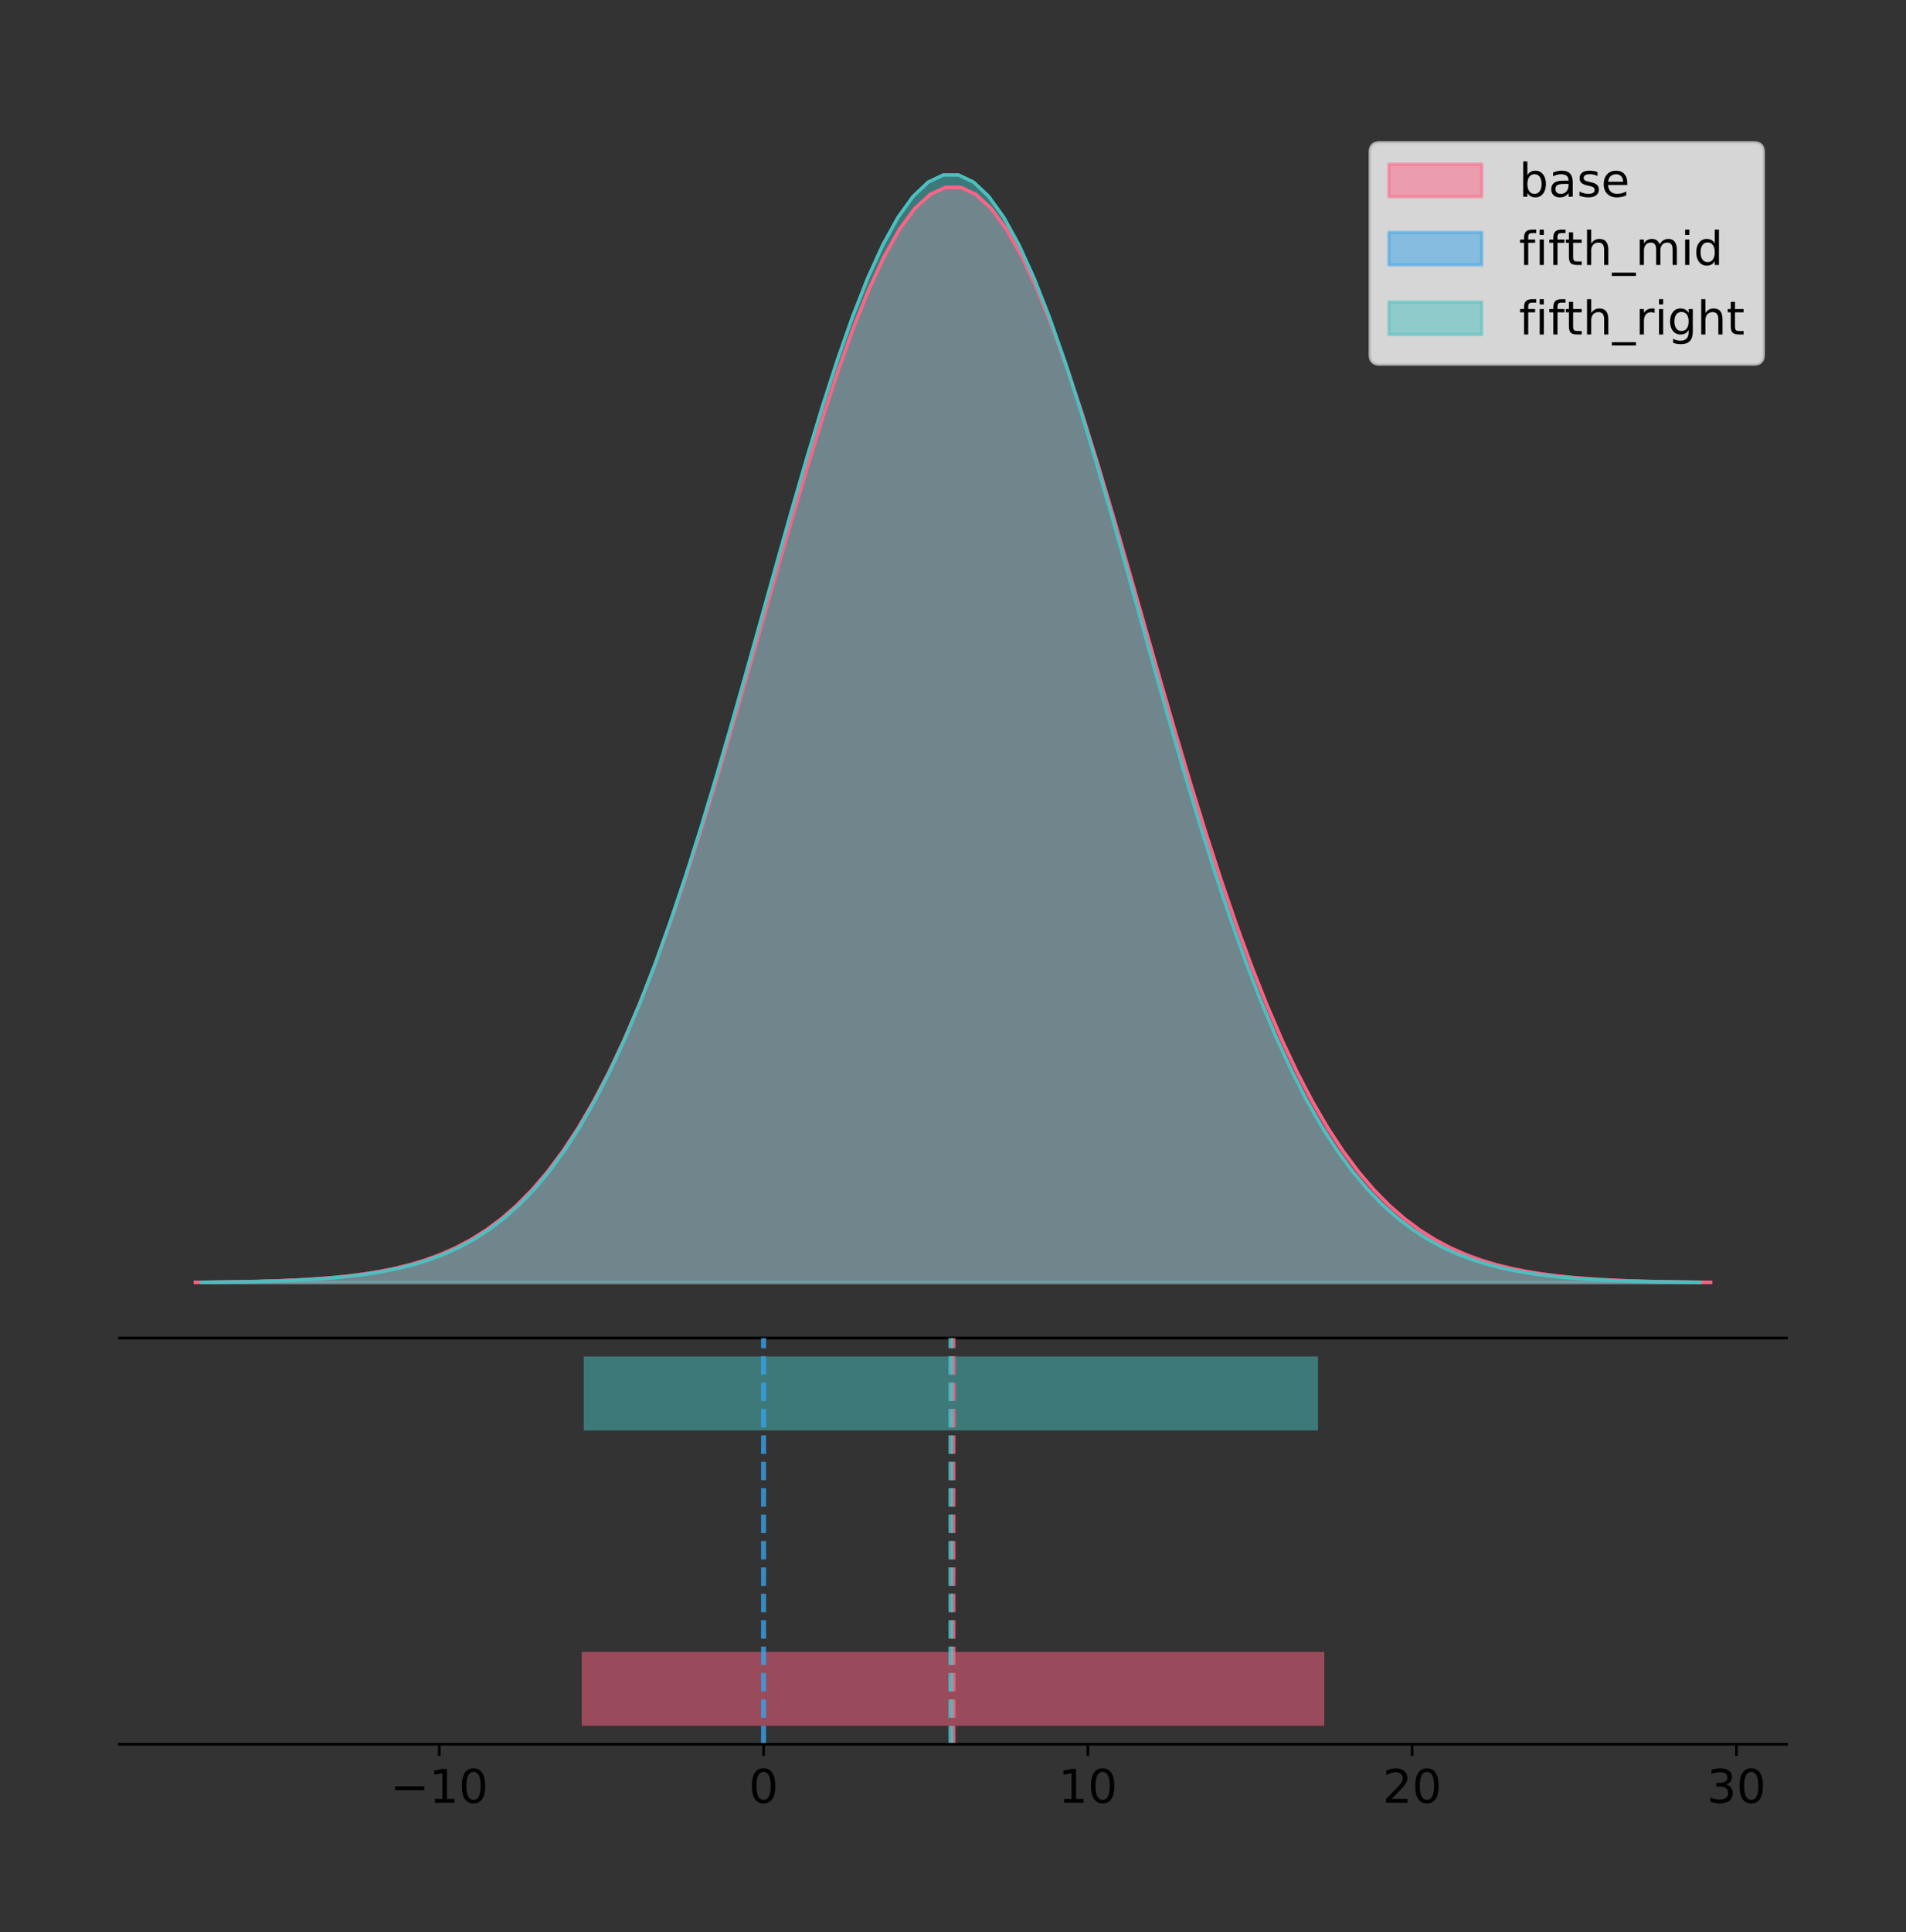 <?xml version="1.0" encoding="utf-8" standalone="no"?>
<!DOCTYPE svg PUBLIC "-//W3C//DTD SVG 1.1//EN"
  "http://www.w3.org/Graphics/SVG/1.1/DTD/svg11.dtd">
<!-- Created with matplotlib (https://matplotlib.org/) -->
<svg height="581.789pt" version="1.1" viewBox="0 0 574.2 581.789" width="574.2pt" xmlns="http://www.w3.org/2000/svg" xmlns:xlink="http://www.w3.org/1999/xlink">
 <rect x="0" y="0" width="574.2" height="581.789" fill="#333333" stroke="none"/>
 <defs>
  <style type="text/css">
*{stroke-linecap:butt;stroke-linejoin:round;}
  </style>
 </defs>
 <g id="figure_1">
  <g id="patch_1">
   <path d="M 0 581.789 
L 574.2 581.789 
L 574.2 0 
L 0 0 
z
" style="fill:none;"/>
  </g>
  <g id="axes_1">
   <g id="patch_2">
    <path d="M 36 402.93 
L 538.2 402.93 
L 538.2 36 
L 36 36 
z
" style="fill:none;"/>
   </g>
   <g id="PolyCollection_1">
    <defs>
     <path d="M 58.827 -195.538 
L 58.827 -195.649 
L 63.439 -195.691 
L 68.05 -195.747 
L 72.662 -195.822 
L 77.274 -195.921 
L 81.885 -196.052 
L 86.497 -196.223 
L 91.108 -196.445 
L 95.72 -196.731 
L 100.331 -197.097 
L 104.943 -197.562 
L 109.555 -198.149 
L 114.166 -198.885 
L 118.778 -199.8 
L 123.389 -200.929 
L 128.001 -202.313 
L 132.612 -203.998 
L 137.224 -206.032 
L 141.836 -208.471 
L 146.447 -211.372 
L 151.059 -214.799 
L 155.67 -218.814 
L 160.282 -223.484 
L 164.893 -228.872 
L 169.505 -235.041 
L 174.117 -242.046 
L 178.728 -249.936 
L 183.34 -258.752 
L 187.951 -268.518 
L 192.563 -279.244 
L 197.174 -290.922 
L 201.786 -303.522 
L 206.398 -316.99 
L 211.009 -331.249 
L 215.621 -346.195 
L 220.232 -361.699 
L 224.844 -377.605 
L 229.455 -393.736 
L 234.067 -409.891 
L 238.679 -425.854 
L 243.29 -441.396 
L 247.902 -456.278 
L 252.513 -470.261 
L 257.125 -483.11 
L 261.736 -494.6 
L 266.348 -504.526 
L 270.96 -512.703 
L 275.571 -518.977 
L 280.183 -523.229 
L 284.794 -525.376 
L 289.406 -525.376 
L 294.017 -523.229 
L 298.629 -518.977 
L 303.24 -512.703 
L 307.852 -504.526 
L 312.464 -494.6 
L 317.075 -483.11 
L 321.687 -470.261 
L 326.298 -456.278 
L 330.91 -441.396 
L 335.521 -425.854 
L 340.133 -409.891 
L 344.745 -393.736 
L 349.356 -377.605 
L 353.968 -361.699 
L 358.579 -346.195 
L 363.191 -331.249 
L 367.802 -316.99 
L 372.414 -303.522 
L 377.026 -290.922 
L 381.637 -279.244 
L 386.249 -268.518 
L 390.86 -258.752 
L 395.472 -249.936 
L 400.083 -242.046 
L 404.695 -235.041 
L 409.307 -228.872 
L 413.918 -223.484 
L 418.53 -218.814 
L 423.141 -214.799 
L 427.753 -211.372 
L 432.364 -208.471 
L 436.976 -206.032 
L 441.588 -203.998 
L 446.199 -202.313 
L 450.811 -200.929 
L 455.422 -199.8 
L 460.034 -198.885 
L 464.645 -198.149 
L 469.257 -197.562 
L 473.869 -197.097 
L 478.48 -196.731 
L 483.092 -196.445 
L 487.703 -196.223 
L 492.315 -196.052 
L 496.926 -195.921 
L 501.538 -195.822 
L 506.15 -195.747 
L 510.761 -195.691 
L 515.373 -195.649 
L 515.373 -195.538 
L 515.373 -195.538 
L 510.761 -195.538 
L 506.15 -195.538 
L 501.538 -195.538 
L 496.926 -195.538 
L 492.315 -195.538 
L 487.703 -195.538 
L 483.092 -195.538 
L 478.48 -195.538 
L 473.869 -195.538 
L 469.257 -195.538 
L 464.645 -195.538 
L 460.034 -195.538 
L 455.422 -195.538 
L 450.811 -195.538 
L 446.199 -195.538 
L 441.588 -195.538 
L 436.976 -195.538 
L 432.364 -195.538 
L 427.753 -195.538 
L 423.141 -195.538 
L 418.53 -195.538 
L 413.918 -195.538 
L 409.307 -195.538 
L 404.695 -195.538 
L 400.083 -195.538 
L 395.472 -195.538 
L 390.86 -195.538 
L 386.249 -195.538 
L 381.637 -195.538 
L 377.026 -195.538 
L 372.414 -195.538 
L 367.802 -195.538 
L 363.191 -195.538 
L 358.579 -195.538 
L 353.968 -195.538 
L 349.356 -195.538 
L 344.745 -195.538 
L 340.133 -195.538 
L 335.521 -195.538 
L 330.91 -195.538 
L 326.298 -195.538 
L 321.687 -195.538 
L 317.075 -195.538 
L 312.464 -195.538 
L 307.852 -195.538 
L 303.24 -195.538 
L 298.629 -195.538 
L 294.017 -195.538 
L 289.406 -195.538 
L 284.794 -195.538 
L 280.183 -195.538 
L 275.571 -195.538 
L 270.96 -195.538 
L 266.348 -195.538 
L 261.736 -195.538 
L 257.125 -195.538 
L 252.513 -195.538 
L 247.902 -195.538 
L 243.29 -195.538 
L 238.679 -195.538 
L 234.067 -195.538 
L 229.455 -195.538 
L 224.844 -195.538 
L 220.232 -195.538 
L 215.621 -195.538 
L 211.009 -195.538 
L 206.398 -195.538 
L 201.786 -195.538 
L 197.174 -195.538 
L 192.563 -195.538 
L 187.951 -195.538 
L 183.34 -195.538 
L 178.728 -195.538 
L 174.117 -195.538 
L 169.505 -195.538 
L 164.893 -195.538 
L 160.282 -195.538 
L 155.67 -195.538 
L 151.059 -195.538 
L 146.447 -195.538 
L 141.836 -195.538 
L 137.224 -195.538 
L 132.612 -195.538 
L 128.001 -195.538 
L 123.389 -195.538 
L 118.778 -195.538 
L 114.166 -195.538 
L 109.555 -195.538 
L 104.943 -195.538 
L 100.331 -195.538 
L 95.72 -195.538 
L 91.108 -195.538 
L 86.497 -195.538 
L 81.885 -195.538 
L 77.274 -195.538 
L 72.662 -195.538 
L 68.05 -195.538 
L 63.439 -195.538 
L 58.827 -195.538 
z
" id="m53f3ba6885" style="stroke:#ff6384;stroke-opacity:0.5;"/>
    </defs>
    <g clip-path="url(#pcce773bf12)">
     <use style="fill:#ff6384;fill-opacity:0.5;stroke:#ff6384;stroke-opacity:0.5;" x="0" xlink:href="#m53f3ba6885" y="581.789"/>
    </g>
   </g>
   <g id="PolyCollection_2"/>
   <g id="PolyCollection_3">
    <defs>
     <path d="M 60.744 -195.538 
L 60.744 -195.65 
L 65.304 -195.692 
L 69.864 -195.749 
L 74.424 -195.825 
L 78.984 -195.925 
L 83.544 -196.058 
L 88.104 -196.23 
L 92.664 -196.455 
L 97.224 -196.744 
L 101.784 -197.115 
L 106.344 -197.585 
L 110.904 -198.179 
L 115.463 -198.923 
L 120.023 -199.848 
L 124.583 -200.99 
L 129.143 -202.39 
L 133.703 -204.093 
L 138.263 -206.151 
L 142.823 -208.617 
L 147.383 -211.552 
L 151.943 -215.017 
L 156.503 -219.078 
L 161.063 -223.801 
L 165.623 -229.25 
L 170.183 -235.488 
L 174.743 -242.572 
L 179.303 -250.552 
L 183.863 -259.468 
L 188.422 -269.344 
L 192.982 -280.192 
L 197.542 -292.002 
L 202.102 -304.744 
L 206.662 -318.365 
L 211.222 -332.786 
L 215.782 -347.901 
L 220.342 -363.58 
L 224.902 -379.667 
L 229.462 -395.98 
L 234.022 -412.318 
L 238.582 -428.462 
L 243.142 -444.18 
L 247.702 -459.23 
L 252.262 -473.372 
L 256.821 -486.366 
L 261.381 -497.987 
L 265.941 -508.025 
L 270.501 -516.294 
L 275.061 -522.64 
L 279.621 -526.94 
L 284.181 -529.111 
L 288.741 -529.111 
L 293.301 -526.94 
L 297.861 -522.64 
L 302.421 -516.294 
L 306.981 -508.025 
L 311.541 -497.987 
L 316.101 -486.366 
L 320.661 -473.372 
L 325.221 -459.23 
L 329.78 -444.18 
L 334.34 -428.462 
L 338.9 -412.318 
L 343.46 -395.98 
L 348.02 -379.667 
L 352.58 -363.58 
L 357.14 -347.901 
L 361.7 -332.786 
L 366.26 -318.365 
L 370.82 -304.744 
L 375.38 -292.002 
L 379.94 -280.192 
L 384.5 -269.344 
L 389.06 -259.468 
L 393.62 -250.552 
L 398.179 -242.572 
L 402.739 -235.488 
L 407.299 -229.25 
L 411.859 -223.801 
L 416.419 -219.078 
L 420.979 -215.017 
L 425.539 -211.552 
L 430.099 -208.617 
L 434.659 -206.151 
L 439.219 -204.093 
L 443.779 -202.39 
L 448.339 -200.99 
L 452.899 -199.848 
L 457.459 -198.923 
L 462.019 -198.179 
L 466.579 -197.585 
L 471.138 -197.115 
L 475.698 -196.744 
L 480.258 -196.455 
L 484.818 -196.23 
L 489.378 -196.058 
L 493.938 -195.925 
L 498.498 -195.825 
L 503.058 -195.749 
L 507.618 -195.692 
L 512.178 -195.65 
L 512.178 -195.538 
L 512.178 -195.538 
L 507.618 -195.538 
L 503.058 -195.538 
L 498.498 -195.538 
L 493.938 -195.538 
L 489.378 -195.538 
L 484.818 -195.538 
L 480.258 -195.538 
L 475.698 -195.538 
L 471.138 -195.538 
L 466.579 -195.538 
L 462.019 -195.538 
L 457.459 -195.538 
L 452.899 -195.538 
L 448.339 -195.538 
L 443.779 -195.538 
L 439.219 -195.538 
L 434.659 -195.538 
L 430.099 -195.538 
L 425.539 -195.538 
L 420.979 -195.538 
L 416.419 -195.538 
L 411.859 -195.538 
L 407.299 -195.538 
L 402.739 -195.538 
L 398.179 -195.538 
L 393.62 -195.538 
L 389.06 -195.538 
L 384.5 -195.538 
L 379.94 -195.538 
L 375.38 -195.538 
L 370.82 -195.538 
L 366.26 -195.538 
L 361.7 -195.538 
L 357.14 -195.538 
L 352.58 -195.538 
L 348.02 -195.538 
L 343.46 -195.538 
L 338.9 -195.538 
L 334.34 -195.538 
L 329.78 -195.538 
L 325.221 -195.538 
L 320.661 -195.538 
L 316.101 -195.538 
L 311.541 -195.538 
L 306.981 -195.538 
L 302.421 -195.538 
L 297.861 -195.538 
L 293.301 -195.538 
L 288.741 -195.538 
L 284.181 -195.538 
L 279.621 -195.538 
L 275.061 -195.538 
L 270.501 -195.538 
L 265.941 -195.538 
L 261.381 -195.538 
L 256.821 -195.538 
L 252.262 -195.538 
L 247.702 -195.538 
L 243.142 -195.538 
L 238.582 -195.538 
L 234.022 -195.538 
L 229.462 -195.538 
L 224.902 -195.538 
L 220.342 -195.538 
L 215.782 -195.538 
L 211.222 -195.538 
L 206.662 -195.538 
L 202.102 -195.538 
L 197.542 -195.538 
L 192.982 -195.538 
L 188.422 -195.538 
L 183.863 -195.538 
L 179.303 -195.538 
L 174.743 -195.538 
L 170.183 -195.538 
L 165.623 -195.538 
L 161.063 -195.538 
L 156.503 -195.538 
L 151.943 -195.538 
L 147.383 -195.538 
L 142.823 -195.538 
L 138.263 -195.538 
L 133.703 -195.538 
L 129.143 -195.538 
L 124.583 -195.538 
L 120.023 -195.538 
L 115.463 -195.538 
L 110.904 -195.538 
L 106.344 -195.538 
L 101.784 -195.538 
L 97.224 -195.538 
L 92.664 -195.538 
L 88.104 -195.538 
L 83.544 -195.538 
L 78.984 -195.538 
L 74.424 -195.538 
L 69.864 -195.538 
L 65.304 -195.538 
L 60.744 -195.538 
z
" id="m00405bd677" style="stroke:#4bc0c0;stroke-opacity:0.5;"/>
    </defs>
    <g clip-path="url(#pcce773bf12)">
     <use style="fill:#4bc0c0;fill-opacity:0.5;stroke:#4bc0c0;stroke-opacity:0.5;" x="0" xlink:href="#m00405bd677" y="581.789"/>
    </g>
   </g>
   <g id="line2d_1">
    <path clip-path="url(#pcce773bf12)" d="M 58.827 386.141 
L 63.439 386.099 
L 68.05 386.043 
L 72.662 385.968 
L 77.274 385.868 
L 81.885 385.738 
L 86.497 385.567 
L 91.108 385.345 
L 95.72 385.059 
L 100.331 384.692 
L 104.943 384.227 
L 109.555 383.64 
L 114.166 382.904 
L 118.778 381.99 
L 123.389 380.86 
L 128.001 379.476 
L 132.612 377.792 
L 137.224 375.758 
L 141.836 373.319 
L 146.447 370.417 
L 151.059 366.991 
L 155.67 362.975 
L 160.282 358.305 
L 164.893 352.917 
L 169.505 346.749 
L 174.117 339.744 
L 178.728 331.853 
L 183.34 323.037 
L 187.951 313.272 
L 192.563 302.545 
L 197.174 290.867 
L 201.786 278.268 
L 206.398 264.799 
L 211.009 250.54 
L 215.621 235.594 
L 220.232 220.09 
L 224.844 204.184 
L 229.455 188.054 
L 234.067 171.898 
L 238.679 155.935 
L 243.29 140.394 
L 247.902 125.512 
L 252.513 111.529 
L 257.125 98.68 
L 261.736 87.189 
L 266.348 77.264 
L 270.96 69.087 
L 275.571 62.812 
L 280.183 58.56 
L 284.794 56.414 
L 289.406 56.414 
L 294.017 58.56 
L 298.629 62.812 
L 303.24 69.087 
L 307.852 77.264 
L 312.464 87.189 
L 317.075 98.68 
L 321.687 111.529 
L 326.298 125.512 
L 330.91 140.394 
L 335.521 155.935 
L 340.133 171.898 
L 344.745 188.054 
L 349.356 204.184 
L 353.968 220.09 
L 358.579 235.594 
L 363.191 250.54 
L 367.802 264.799 
L 372.414 278.268 
L 377.026 290.867 
L 381.637 302.545 
L 386.249 313.272 
L 390.86 323.037 
L 395.472 331.853 
L 400.083 339.744 
L 404.695 346.749 
L 409.307 352.917 
L 413.918 358.305 
L 418.53 362.975 
L 423.141 366.991 
L 427.753 370.417 
L 432.364 373.319 
L 436.976 375.758 
L 441.588 377.792 
L 446.199 379.476 
L 450.811 380.86 
L 455.422 381.99 
L 460.034 382.904 
L 464.645 383.64 
L 469.257 384.227 
L 473.869 384.692 
L 478.48 385.059 
L 483.092 385.345 
L 487.703 385.567 
L 492.315 385.738 
L 496.926 385.868 
L 501.538 385.968 
L 506.15 386.043 
L 510.761 386.099 
L 515.373 386.141 
" style="fill:none;stroke:#ff6384;stroke-linecap:square;"/>
   </g>
   <g id="line2d_2">
    <path clip-path="url(#pcce773bf12)" d="M 0 0 
" style="fill:none;stroke:#36a2eb;stroke-linecap:square;"/>
   </g>
   <g id="line2d_3">
    <path clip-path="url(#pcce773bf12)" d="M 60.744 386.139 
L 65.304 386.097 
L 69.864 386.04 
L 74.424 385.965 
L 78.984 385.864 
L 83.544 385.732 
L 88.104 385.559 
L 92.664 385.334 
L 97.224 385.045 
L 101.784 384.675 
L 106.344 384.204 
L 110.904 383.61 
L 115.463 382.867 
L 120.023 381.941 
L 124.583 380.799 
L 129.143 379.399 
L 133.703 377.696 
L 138.263 375.639 
L 142.823 373.172 
L 147.383 370.238 
L 151.943 366.772 
L 156.503 362.711 
L 161.063 357.989 
L 165.623 352.539 
L 170.183 346.301 
L 174.743 339.217 
L 179.303 331.237 
L 183.863 322.322 
L 188.422 312.445 
L 192.982 301.597 
L 197.542 289.787 
L 202.102 277.045 
L 206.662 263.424 
L 211.222 249.004 
L 215.782 233.888 
L 220.342 218.209 
L 224.902 202.123 
L 229.462 185.809 
L 234.022 169.471 
L 238.582 153.327 
L 243.142 137.61 
L 247.702 122.559 
L 252.262 108.418 
L 256.821 95.423 
L 261.381 83.803 
L 265.941 73.765 
L 270.501 65.495 
L 275.061 59.15 
L 279.621 54.85 
L 284.181 52.679 
L 288.741 52.679 
L 293.301 54.85 
L 297.861 59.15 
L 302.421 65.495 
L 306.981 73.765 
L 311.541 83.803 
L 316.101 95.423 
L 320.661 108.418 
L 325.221 122.559 
L 329.78 137.61 
L 334.34 153.327 
L 338.9 169.471 
L 343.46 185.809 
L 348.02 202.123 
L 352.58 218.209 
L 357.14 233.888 
L 361.7 249.004 
L 366.26 263.424 
L 370.82 277.045 
L 375.38 289.787 
L 379.94 301.597 
L 384.5 312.445 
L 389.06 322.322 
L 393.62 331.237 
L 398.179 339.217 
L 402.739 346.301 
L 407.299 352.539 
L 411.859 357.989 
L 416.419 362.711 
L 420.979 366.772 
L 425.539 370.238 
L 430.099 373.172 
L 434.659 375.639 
L 439.219 377.696 
L 443.779 379.399 
L 448.339 380.799 
L 452.899 381.941 
L 457.459 382.867 
L 462.019 383.61 
L 466.579 384.204 
L 471.138 384.675 
L 475.698 385.045 
L 480.258 385.334 
L 484.818 385.559 
L 489.378 385.732 
L 493.938 385.864 
L 498.498 385.965 
L 503.058 386.04 
L 507.618 386.097 
L 512.178 386.139 
" style="fill:none;stroke:#4bc0c0;stroke-linecap:square;"/>
   </g>
   <g id="patch_3">
    <path d="M 36 402.93 
L 538.2 402.93 
" style="fill:none;stroke:#000000;stroke-linecap:square;stroke-linejoin:miter;stroke-width:0.8;"/>
   </g>
   <g id="legend_1">
    <g id="patch_4">
     <path d="M 415.602 109.627 
L 528.4 109.627 
Q 531.2 109.627 531.2 106.827 
L 531.2 45.8 
Q 531.2 43 528.4 43 
L 415.602 43 
Q 412.802 43 412.802 45.8 
L 412.802 106.827 
Q 412.802 109.627 415.602 109.627 
z
" style="fill:#ffffff;opacity:0.8;stroke:#cccccc;stroke-linejoin:miter;"/>
    </g>
    <g id="patch_5">
     <path d="M 418.402 59.238 
L 446.402 59.238 
L 446.402 49.438 
L 418.402 49.438 
z
" style="fill:#ff6384;opacity:0.5;stroke:#ff6384;stroke-linejoin:miter;"/>
    </g>
    <g id="text_1">
     <!-- base -->
     <defs>
      <path d="M 48.688 27.297 
Q 48.688 37.203 44.609 42.844 
Q 40.531 48.484 33.406 48.484 
Q 26.266 48.484 22.188 42.844 
Q 18.109 37.203 18.109 27.297 
Q 18.109 17.391 22.188 11.75 
Q 26.266 6.109 33.406 6.109 
Q 40.531 6.109 44.609 11.75 
Q 48.688 17.391 48.688 27.297 
z
M 18.109 46.391 
Q 20.953 51.266 25.266 53.625 
Q 29.594 56 35.594 56 
Q 45.562 56 51.781 48.094 
Q 58.016 40.188 58.016 27.297 
Q 58.016 14.406 51.781 6.484 
Q 45.562 -1.422 35.594 -1.422 
Q 29.594 -1.422 25.266 0.953 
Q 20.953 3.328 18.109 8.203 
L 18.109 0 
L 9.078 0 
L 9.078 75.984 
L 18.109 75.984 
z
" id="DejaVuSans-98"/>
      <path d="M 34.281 27.484 
Q 23.391 27.484 19.188 25 
Q 14.984 22.516 14.984 16.5 
Q 14.984 11.719 18.141 8.906 
Q 21.297 6.109 26.703 6.109 
Q 34.188 6.109 38.703 11.406 
Q 43.219 16.703 43.219 25.484 
L 43.219 27.484 
z
M 52.203 31.203 
L 52.203 0 
L 43.219 0 
L 43.219 8.297 
Q 40.141 3.328 35.547 0.953 
Q 30.953 -1.422 24.312 -1.422 
Q 15.922 -1.422 10.953 3.297 
Q 6 8.016 6 15.922 
Q 6 25.141 12.172 29.828 
Q 18.359 34.516 30.609 34.516 
L 43.219 34.516 
L 43.219 35.406 
Q 43.219 41.609 39.141 45 
Q 35.062 48.391 27.688 48.391 
Q 23 48.391 18.547 47.266 
Q 14.109 46.141 10.016 43.891 
L 10.016 52.203 
Q 14.938 54.109 19.578 55.047 
Q 24.219 56 28.609 56 
Q 40.484 56 46.344 49.844 
Q 52.203 43.703 52.203 31.203 
z
" id="DejaVuSans-97"/>
      <path d="M 44.281 53.078 
L 44.281 44.578 
Q 40.484 46.531 36.375 47.5 
Q 32.281 48.484 27.875 48.484 
Q 21.188 48.484 17.844 46.438 
Q 14.5 44.391 14.5 40.281 
Q 14.5 37.156 16.891 35.375 
Q 19.281 33.594 26.516 31.984 
L 29.594 31.297 
Q 39.156 29.25 43.188 25.516 
Q 47.219 21.781 47.219 15.094 
Q 47.219 7.469 41.188 3.016 
Q 35.156 -1.422 24.609 -1.422 
Q 20.219 -1.422 15.453 -0.562 
Q 10.688 0.297 5.422 2 
L 5.422 11.281 
Q 10.406 8.688 15.234 7.391 
Q 20.062 6.109 24.812 6.109 
Q 31.156 6.109 34.562 8.281 
Q 37.984 10.453 37.984 14.406 
Q 37.984 18.062 35.516 20.016 
Q 33.062 21.969 24.703 23.781 
L 21.578 24.516 
Q 13.234 26.266 9.516 29.906 
Q 5.812 33.547 5.812 39.891 
Q 5.812 47.609 11.281 51.797 
Q 16.75 56 26.812 56 
Q 31.781 56 36.172 55.266 
Q 40.578 54.547 44.281 53.078 
z
" id="DejaVuSans-115"/>
      <path d="M 56.203 29.594 
L 56.203 25.203 
L 14.891 25.203 
Q 15.484 15.922 20.484 11.062 
Q 25.484 6.203 34.422 6.203 
Q 39.594 6.203 44.453 7.469 
Q 49.312 8.734 54.109 11.281 
L 54.109 2.781 
Q 49.266 0.734 44.188 -0.344 
Q 39.109 -1.422 33.891 -1.422 
Q 20.797 -1.422 13.156 6.188 
Q 5.516 13.812 5.516 26.812 
Q 5.516 40.234 12.766 48.109 
Q 20.016 56 32.328 56 
Q 43.359 56 49.781 48.891 
Q 56.203 41.797 56.203 29.594 
z
M 47.219 32.234 
Q 47.125 39.594 43.094 43.984 
Q 39.062 48.391 32.422 48.391 
Q 24.906 48.391 20.391 44.141 
Q 15.875 39.891 15.188 32.172 
z
" id="DejaVuSans-101"/>
     </defs>
     <g transform="translate(457.602 59.238)scale(0.14 -0.14)">
      <use xlink:href="#DejaVuSans-98"/>
      <use x="63.477" xlink:href="#DejaVuSans-97"/>
      <use x="124.756" xlink:href="#DejaVuSans-115"/>
      <use x="176.855" xlink:href="#DejaVuSans-101"/>
     </g>
    </g>
    <g id="patch_6">
     <path d="M 418.402 79.787 
L 446.402 79.787 
L 446.402 69.987 
L 418.402 69.987 
z
" style="fill:#36a2eb;opacity:0.5;stroke:#36a2eb;stroke-linejoin:miter;"/>
    </g>
    <g id="text_2">
     <!-- fifth_mid -->
     <defs>
      <path d="M 37.109 75.984 
L 37.109 68.5 
L 28.516 68.5 
Q 23.688 68.5 21.797 66.547 
Q 19.922 64.594 19.922 59.516 
L 19.922 54.688 
L 34.719 54.688 
L 34.719 47.703 
L 19.922 47.703 
L 19.922 0 
L 10.891 0 
L 10.891 47.703 
L 2.297 47.703 
L 2.297 54.688 
L 10.891 54.688 
L 10.891 58.5 
Q 10.891 67.625 15.141 71.797 
Q 19.391 75.984 28.609 75.984 
z
" id="DejaVuSans-102"/>
      <path d="M 9.422 54.688 
L 18.406 54.688 
L 18.406 0 
L 9.422 0 
z
M 9.422 75.984 
L 18.406 75.984 
L 18.406 64.594 
L 9.422 64.594 
z
" id="DejaVuSans-105"/>
      <path d="M 18.312 70.219 
L 18.312 54.688 
L 36.812 54.688 
L 36.812 47.703 
L 18.312 47.703 
L 18.312 18.016 
Q 18.312 11.328 20.141 9.422 
Q 21.969 7.516 27.594 7.516 
L 36.812 7.516 
L 36.812 0 
L 27.594 0 
Q 17.188 0 13.234 3.875 
Q 9.281 7.766 9.281 18.016 
L 9.281 47.703 
L 2.688 47.703 
L 2.688 54.688 
L 9.281 54.688 
L 9.281 70.219 
z
" id="DejaVuSans-116"/>
      <path d="M 54.891 33.016 
L 54.891 0 
L 45.906 0 
L 45.906 32.719 
Q 45.906 40.484 42.875 44.328 
Q 39.844 48.188 33.797 48.188 
Q 26.516 48.188 22.312 43.547 
Q 18.109 38.922 18.109 30.906 
L 18.109 0 
L 9.078 0 
L 9.078 75.984 
L 18.109 75.984 
L 18.109 46.188 
Q 21.344 51.125 25.703 53.562 
Q 30.078 56 35.797 56 
Q 45.219 56 50.047 50.172 
Q 54.891 44.344 54.891 33.016 
z
" id="DejaVuSans-104"/>
      <path d="M 50.984 -16.609 
L 50.984 -23.578 
L -0.984 -23.578 
L -0.984 -16.609 
z
" id="DejaVuSans-95"/>
      <path d="M 52 44.188 
Q 55.375 50.25 60.062 53.125 
Q 64.75 56 71.094 56 
Q 79.641 56 84.281 50.016 
Q 88.922 44.047 88.922 33.016 
L 88.922 0 
L 79.891 0 
L 79.891 32.719 
Q 79.891 40.578 77.094 44.375 
Q 74.312 48.188 68.609 48.188 
Q 61.625 48.188 57.562 43.547 
Q 53.516 38.922 53.516 30.906 
L 53.516 0 
L 44.484 0 
L 44.484 32.719 
Q 44.484 40.625 41.703 44.406 
Q 38.922 48.188 33.109 48.188 
Q 26.219 48.188 22.156 43.531 
Q 18.109 38.875 18.109 30.906 
L 18.109 0 
L 9.078 0 
L 9.078 54.688 
L 18.109 54.688 
L 18.109 46.188 
Q 21.188 51.219 25.484 53.609 
Q 29.781 56 35.688 56 
Q 41.656 56 45.828 52.969 
Q 50 49.953 52 44.188 
z
" id="DejaVuSans-109"/>
      <path d="M 45.406 46.391 
L 45.406 75.984 
L 54.391 75.984 
L 54.391 0 
L 45.406 0 
L 45.406 8.203 
Q 42.578 3.328 38.25 0.953 
Q 33.938 -1.422 27.875 -1.422 
Q 17.969 -1.422 11.734 6.484 
Q 5.516 14.406 5.516 27.297 
Q 5.516 40.188 11.734 48.094 
Q 17.969 56 27.875 56 
Q 33.938 56 38.25 53.625 
Q 42.578 51.266 45.406 46.391 
z
M 14.797 27.297 
Q 14.797 17.391 18.875 11.75 
Q 22.953 6.109 30.078 6.109 
Q 37.203 6.109 41.297 11.75 
Q 45.406 17.391 45.406 27.297 
Q 45.406 37.203 41.297 42.844 
Q 37.203 48.484 30.078 48.484 
Q 22.953 48.484 18.875 42.844 
Q 14.797 37.203 14.797 27.297 
z
" id="DejaVuSans-100"/>
     </defs>
     <g transform="translate(457.602 79.787)scale(0.14 -0.14)">
      <use xlink:href="#DejaVuSans-102"/>
      <use x="35.205" xlink:href="#DejaVuSans-105"/>
      <use x="62.988" xlink:href="#DejaVuSans-102"/>
      <use x="98.178" xlink:href="#DejaVuSans-116"/>
      <use x="137.387" xlink:href="#DejaVuSans-104"/>
      <use x="200.766" xlink:href="#DejaVuSans-95"/>
      <use x="250.766" xlink:href="#DejaVuSans-109"/>
      <use x="348.178" xlink:href="#DejaVuSans-105"/>
      <use x="375.961" xlink:href="#DejaVuSans-100"/>
     </g>
    </g>
    <g id="patch_7">
     <path d="M 418.402 100.726 
L 446.402 100.726 
L 446.402 90.926 
L 418.402 90.926 
z
" style="fill:#4bc0c0;opacity:0.5;stroke:#4bc0c0;stroke-linejoin:miter;"/>
    </g>
    <g id="text_3">
     <!-- fifth_right -->
     <defs>
      <path d="M 41.109 46.297 
Q 39.594 47.172 37.812 47.578 
Q 36.031 48 33.891 48 
Q 26.266 48 22.188 43.047 
Q 18.109 38.094 18.109 28.812 
L 18.109 0 
L 9.078 0 
L 9.078 54.688 
L 18.109 54.688 
L 18.109 46.188 
Q 20.953 51.172 25.484 53.578 
Q 30.031 56 36.531 56 
Q 37.453 56 38.578 55.875 
Q 39.703 55.766 41.062 55.516 
z
" id="DejaVuSans-114"/>
      <path d="M 45.406 27.984 
Q 45.406 37.75 41.375 43.109 
Q 37.359 48.484 30.078 48.484 
Q 22.859 48.484 18.828 43.109 
Q 14.797 37.75 14.797 27.984 
Q 14.797 18.266 18.828 12.891 
Q 22.859 7.516 30.078 7.516 
Q 37.359 7.516 41.375 12.891 
Q 45.406 18.266 45.406 27.984 
z
M 54.391 6.781 
Q 54.391 -7.172 48.188 -13.984 
Q 42 -20.797 29.203 -20.797 
Q 24.469 -20.797 20.266 -20.094 
Q 16.062 -19.391 12.109 -17.922 
L 12.109 -9.188 
Q 16.062 -11.328 19.922 -12.344 
Q 23.781 -13.375 27.781 -13.375 
Q 36.625 -13.375 41.016 -8.766 
Q 45.406 -4.156 45.406 5.172 
L 45.406 9.625 
Q 42.625 4.781 38.281 2.391 
Q 33.938 0 27.875 0 
Q 17.828 0 11.672 7.656 
Q 5.516 15.328 5.516 27.984 
Q 5.516 40.672 11.672 48.328 
Q 17.828 56 27.875 56 
Q 33.938 56 38.281 53.609 
Q 42.625 51.219 45.406 46.391 
L 45.406 54.688 
L 54.391 54.688 
z
" id="DejaVuSans-103"/>
     </defs>
     <g transform="translate(457.602 100.726)scale(0.14 -0.14)">
      <use xlink:href="#DejaVuSans-102"/>
      <use x="35.205" xlink:href="#DejaVuSans-105"/>
      <use x="62.988" xlink:href="#DejaVuSans-102"/>
      <use x="98.178" xlink:href="#DejaVuSans-116"/>
      <use x="137.387" xlink:href="#DejaVuSans-104"/>
      <use x="200.766" xlink:href="#DejaVuSans-95"/>
      <use x="250.766" xlink:href="#DejaVuSans-114"/>
      <use x="291.879" xlink:href="#DejaVuSans-105"/>
      <use x="319.662" xlink:href="#DejaVuSans-103"/>
      <use x="383.139" xlink:href="#DejaVuSans-104"/>
      <use x="446.518" xlink:href="#DejaVuSans-116"/>
     </g>
    </g>
   </g>
  </g>
  <g id="axes_2">
   <g id="patch_8">
    <path d="M 36 525.24 
L 538.2 525.24 
L 538.2 402.93 
L 36 402.93 
z
" style="fill:none;"/>
   </g>
   <g id="patch_9">
    <path clip-path="url(#p1542e11a41)" d="M 175.246 519.68 
L 398.954 519.68 
L 398.954 497.442 
L 175.246 497.442 
z
" style="fill:#ff6384;opacity:0.5;"/>
   </g>
   <g id="patch_10">
    <path clip-path="url(#p1542e11a41)" d="M 230.031 475.204 
L 230.031 475.204 
L 230.031 452.966 
L 230.031 452.966 
z
" style="fill:#36a2eb;opacity:0.5;"/>
   </g>
   <g id="patch_11">
    <path clip-path="url(#p1542e11a41)" d="M 175.86 430.728 
L 397.062 430.728 
L 397.062 408.49 
L 175.86 408.49 
z
" style="fill:#4bc0c0;opacity:0.5;"/>
   </g>
   <g id="matplotlib.axis_1">
    <g id="xtick_1">
     <g id="line2d_4">
      <defs>
       <path d="M 0 0 
L 0 3.5 
" id="ma0264a8d88" style="stroke:#000000;stroke-width:0.8;"/>
      </defs>
      <g>
       <use style="stroke:#000000;stroke-width:0.8;" x="132.333" xlink:href="#ma0264a8d88" y="525.24"/>
      </g>
     </g>
     <g id="text_4">
      <!-- −10 -->
      <defs>
       <path d="M 10.594 35.5 
L 73.188 35.5 
L 73.188 27.203 
L 10.594 27.203 
z
" id="DejaVuSans-8722"/>
       <path d="M 12.406 8.297 
L 28.516 8.297 
L 28.516 63.922 
L 10.984 60.406 
L 10.984 69.391 
L 28.422 72.906 
L 38.281 72.906 
L 38.281 8.297 
L 54.391 8.297 
L 54.391 0 
L 12.406 0 
z
" id="DejaVuSans-49"/>
       <path d="M 31.781 66.406 
Q 24.172 66.406 20.328 58.906 
Q 16.5 51.422 16.5 36.375 
Q 16.5 21.391 20.328 13.891 
Q 24.172 6.391 31.781 6.391 
Q 39.453 6.391 43.281 13.891 
Q 47.125 21.391 47.125 36.375 
Q 47.125 51.422 43.281 58.906 
Q 39.453 66.406 31.781 66.406 
z
M 31.781 74.219 
Q 44.047 74.219 50.516 64.516 
Q 56.984 54.828 56.984 36.375 
Q 56.984 17.969 50.516 8.266 
Q 44.047 -1.422 31.781 -1.422 
Q 19.531 -1.422 13.062 8.266 
Q 6.594 17.969 6.594 36.375 
Q 6.594 54.828 13.062 64.516 
Q 19.531 74.219 31.781 74.219 
z
" id="DejaVuSans-48"/>
      </defs>
      <g transform="translate(117.56 542.878)scale(0.14 -0.14)">
       <use xlink:href="#DejaVuSans-8722"/>
       <use x="83.789" xlink:href="#DejaVuSans-49"/>
       <use x="147.412" xlink:href="#DejaVuSans-48"/>
      </g>
     </g>
    </g>
    <g id="xtick_2">
     <g id="line2d_5">
      <g>
       <use style="stroke:#000000;stroke-width:0.8;" x="230.031" xlink:href="#ma0264a8d88" y="525.24"/>
      </g>
     </g>
     <g id="text_5">
      <!-- 0 -->
      <g transform="translate(225.578 542.878)scale(0.14 -0.14)">
       <use xlink:href="#DejaVuSans-48"/>
      </g>
     </g>
    </g>
    <g id="xtick_3">
     <g id="line2d_6">
      <g>
       <use style="stroke:#000000;stroke-width:0.8;" x="327.73" xlink:href="#ma0264a8d88" y="525.24"/>
      </g>
     </g>
     <g id="text_6">
      <!-- 10 -->
      <g transform="translate(318.822 542.878)scale(0.14 -0.14)">
       <use xlink:href="#DejaVuSans-49"/>
       <use x="63.623" xlink:href="#DejaVuSans-48"/>
      </g>
     </g>
    </g>
    <g id="xtick_4">
     <g id="line2d_7">
      <g>
       <use style="stroke:#000000;stroke-width:0.8;" x="425.428" xlink:href="#ma0264a8d88" y="525.24"/>
      </g>
     </g>
     <g id="text_7">
      <!-- 20 -->
      <defs>
       <path d="M 19.188 8.297 
L 53.609 8.297 
L 53.609 0 
L 7.328 0 
L 7.328 8.297 
Q 12.938 14.109 22.625 23.891 
Q 32.328 33.688 34.812 36.531 
Q 39.547 41.844 41.422 45.531 
Q 43.312 49.219 43.312 52.781 
Q 43.312 58.594 39.234 62.25 
Q 35.156 65.922 28.609 65.922 
Q 23.969 65.922 18.812 64.312 
Q 13.672 62.703 7.812 59.422 
L 7.812 69.391 
Q 13.766 71.781 18.938 73 
Q 24.125 74.219 28.422 74.219 
Q 39.75 74.219 46.484 68.547 
Q 53.219 62.891 53.219 53.422 
Q 53.219 48.922 51.531 44.891 
Q 49.859 40.875 45.406 35.406 
Q 44.188 33.984 37.641 27.219 
Q 31.109 20.453 19.188 8.297 
z
" id="DejaVuSans-50"/>
      </defs>
      <g transform="translate(416.521 542.878)scale(0.14 -0.14)">
       <use xlink:href="#DejaVuSans-50"/>
       <use x="63.623" xlink:href="#DejaVuSans-48"/>
      </g>
     </g>
    </g>
    <g id="xtick_5">
     <g id="line2d_8">
      <g>
       <use style="stroke:#000000;stroke-width:0.8;" x="523.126" xlink:href="#ma0264a8d88" y="525.24"/>
      </g>
     </g>
     <g id="text_8">
      <!-- 30 -->
      <defs>
       <path d="M 40.578 39.312 
Q 47.656 37.797 51.625 33 
Q 55.609 28.219 55.609 21.188 
Q 55.609 10.406 48.188 4.484 
Q 40.766 -1.422 27.094 -1.422 
Q 22.516 -1.422 17.656 -0.516 
Q 12.797 0.391 7.625 2.203 
L 7.625 11.719 
Q 11.719 9.328 16.594 8.109 
Q 21.484 6.891 26.812 6.891 
Q 36.078 6.891 40.938 10.547 
Q 45.797 14.203 45.797 21.188 
Q 45.797 27.641 41.281 31.266 
Q 36.766 34.906 28.719 34.906 
L 20.219 34.906 
L 20.219 43.016 
L 29.109 43.016 
Q 36.375 43.016 40.234 45.922 
Q 44.094 48.828 44.094 54.297 
Q 44.094 59.906 40.109 62.906 
Q 36.141 65.922 28.719 65.922 
Q 24.656 65.922 20.016 65.031 
Q 15.375 64.156 9.812 62.312 
L 9.812 71.094 
Q 15.438 72.656 20.344 73.438 
Q 25.25 74.219 29.594 74.219 
Q 40.828 74.219 47.359 69.109 
Q 53.906 64.016 53.906 55.328 
Q 53.906 49.266 50.438 45.094 
Q 46.969 40.922 40.578 39.312 
z
" id="DejaVuSans-51"/>
      </defs>
      <g transform="translate(514.219 542.878)scale(0.14 -0.14)">
       <use xlink:href="#DejaVuSans-51"/>
       <use x="63.623" xlink:href="#DejaVuSans-48"/>
      </g>
     </g>
    </g>
   </g>
   <g id="line2d_9">
    <path clip-path="url(#p1542e11a41)" d="M 287.1 525.24 
L 287.1 402.93 
" style="fill:none;stroke:#ff6384;stroke-dasharray:5.55,2.4;stroke-dashoffset:0;stroke-opacity:0.8;stroke-width:1.5;"/>
   </g>
   <g id="line2d_10">
    <path clip-path="url(#p1542e11a41)" d="M 230.031 525.24 
L 230.031 402.93 
" style="fill:none;stroke:#36a2eb;stroke-dasharray:5.55,2.4;stroke-dashoffset:0;stroke-opacity:0.8;stroke-width:1.5;"/>
   </g>
   <g id="line2d_11">
    <path clip-path="url(#p1542e11a41)" d="M 286.461 525.24 
L 286.461 402.93 
" style="fill:none;stroke:#4bc0c0;stroke-dasharray:5.55,2.4;stroke-dashoffset:0;stroke-opacity:0.8;stroke-width:1.5;"/>
   </g>
   <g id="patch_12">
    <path d="M 36 525.24 
L 538.2 525.24 
" style="fill:none;stroke:#000000;stroke-linecap:square;stroke-linejoin:miter;stroke-width:0.8;"/>
   </g>
  </g>
 </g>
 <defs>
  <clipPath id="pcce773bf12">
   <rect height="366.93" width="502.2" x="36" y="36"/>
  </clipPath>
  <clipPath id="p1542e11a41">
   <rect height="122.31" width="502.2" x="36" y="402.93"/>
  </clipPath>
 </defs>
</svg>

